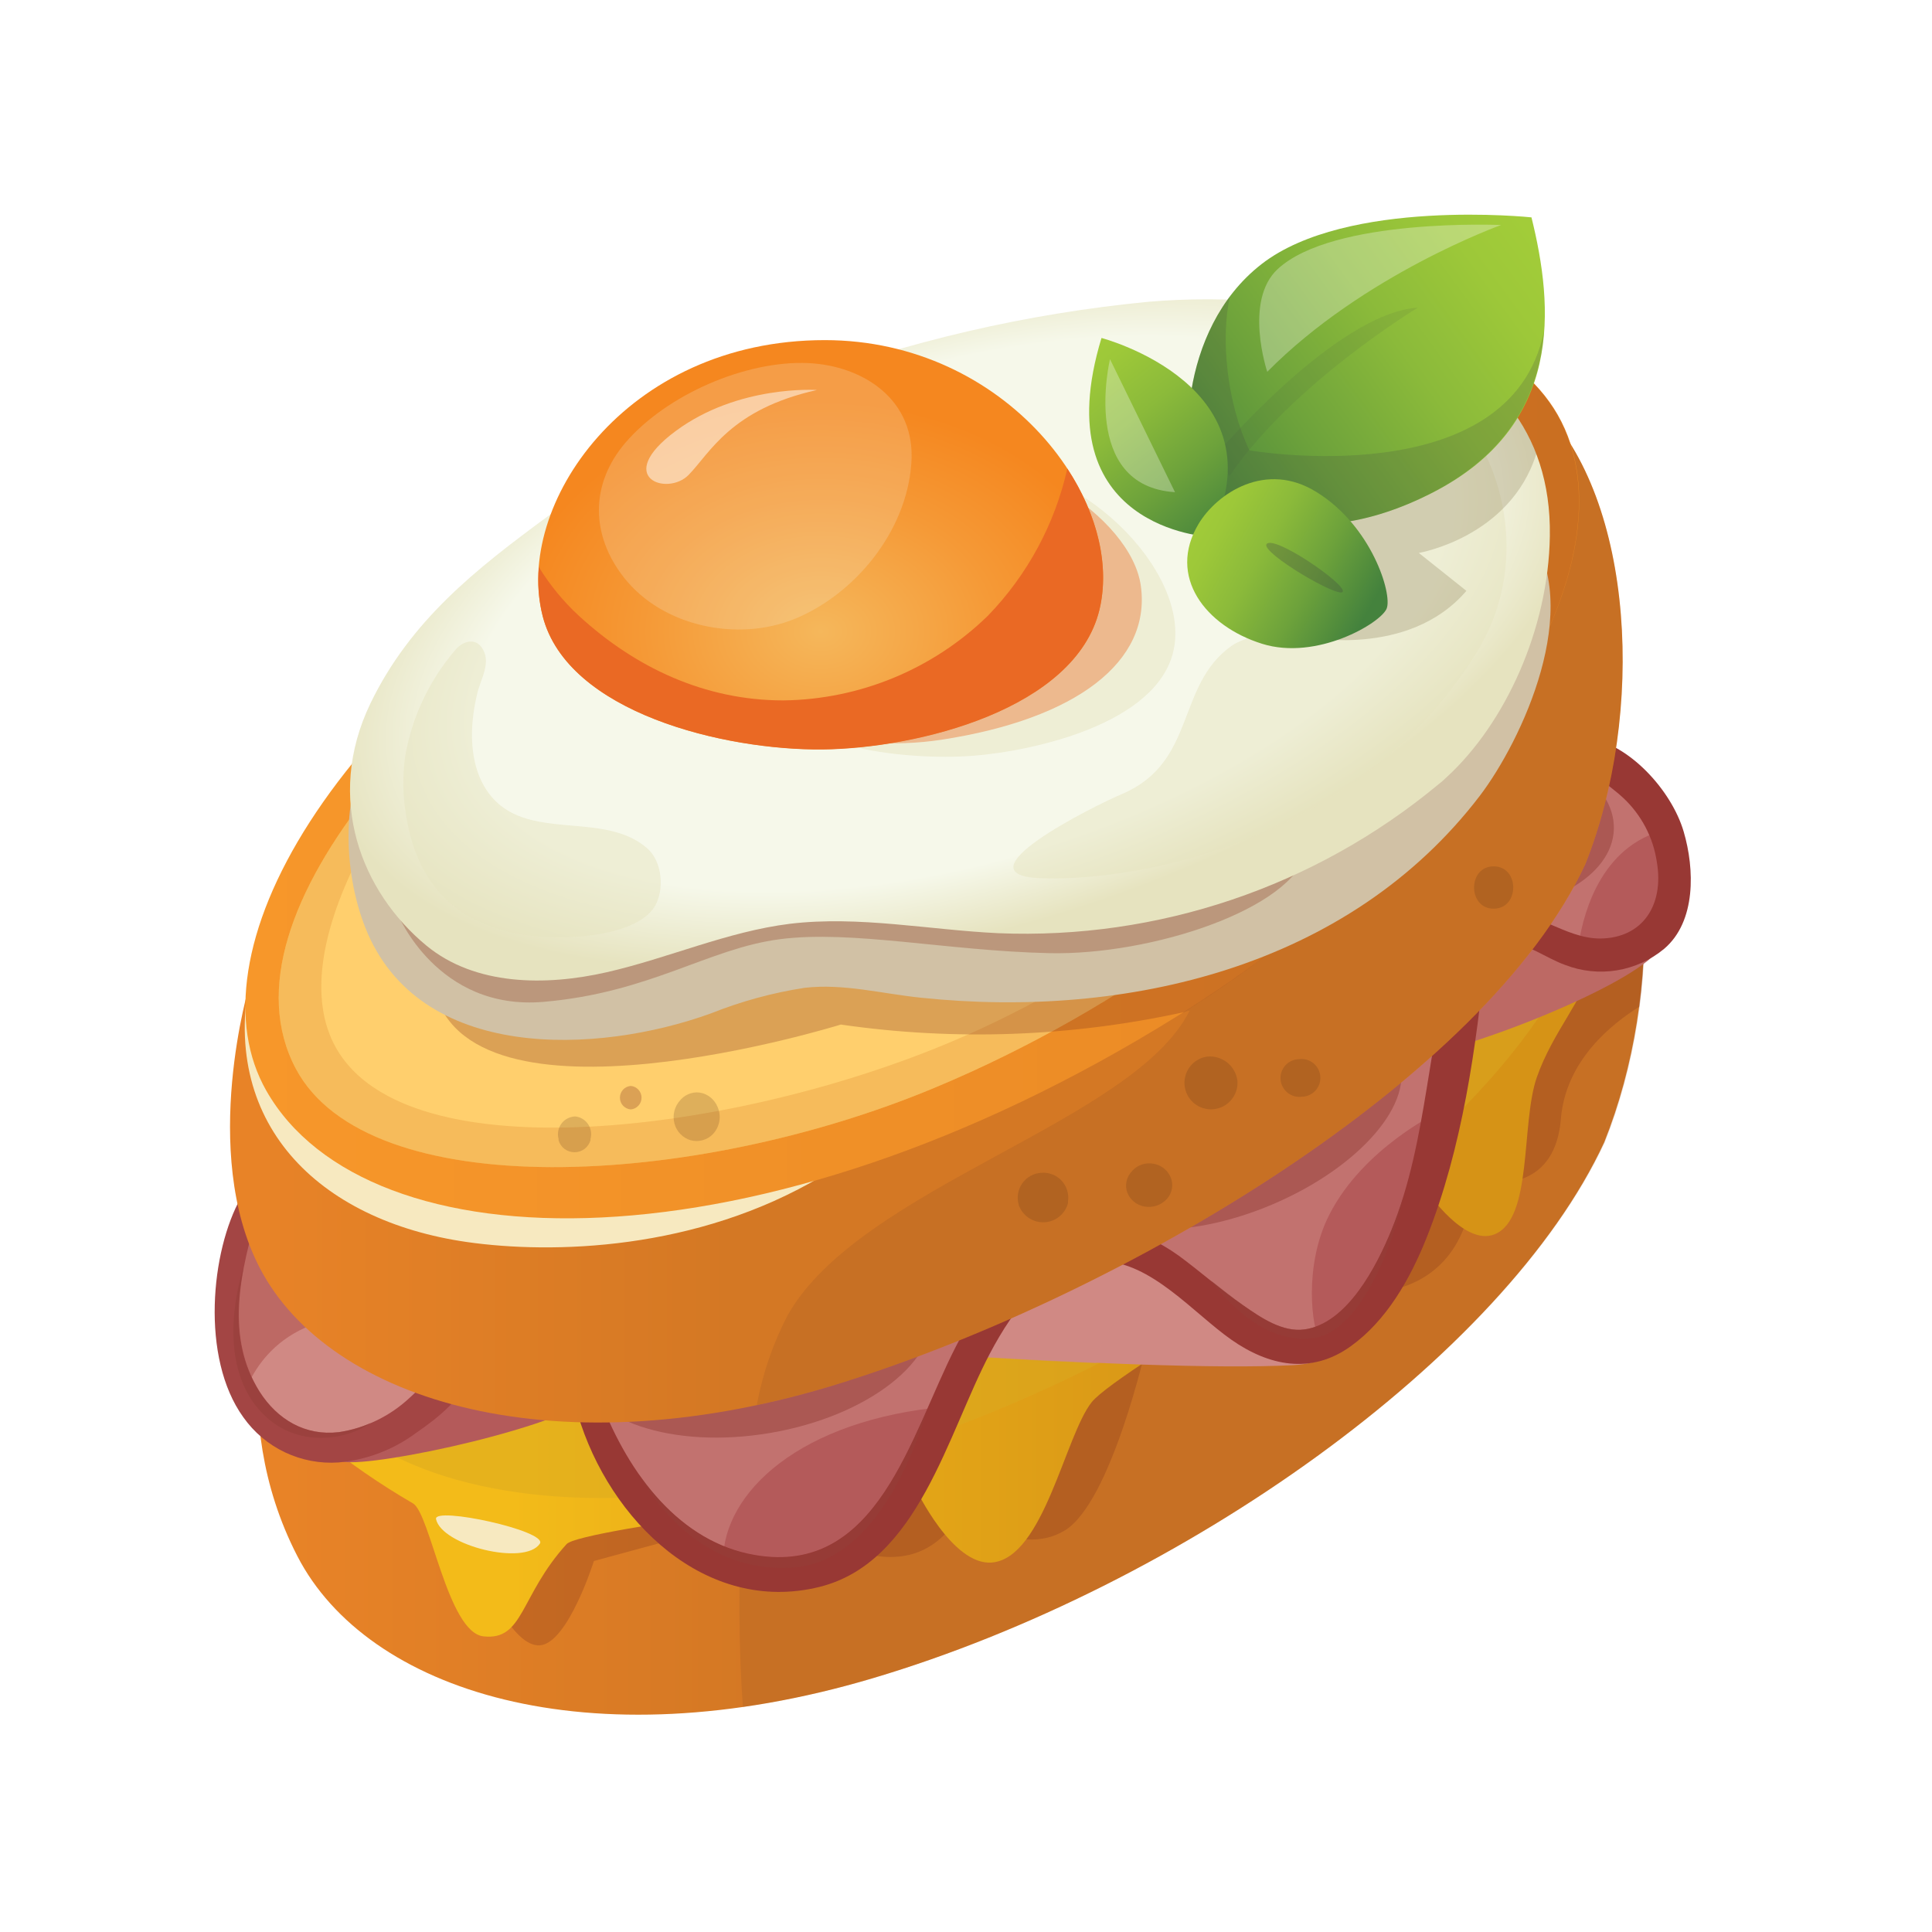 <svg width="45" height="45" viewBox="0 0 45 45" fill="none" xmlns="http://www.w3.org/2000/svg">
<g filter="url(#filter0_d_217_156)">
<path d="M6.421 29.627C6.421 29.627 5.192 32.889 6.928 36.249C8.547 39.386 13.69 41.061 20.326 39.09C27.529 36.95 35.052 31.598 37.365 26.608C38.76 23.123 38.684 18.369 36.479 16.163L6.421 29.627Z" fill="url(#paint0_linear_217_156)"/>
<g style="mix-blend-mode:multiply" opacity="0.2">
<path d="M37.379 26.608C38.773 23.123 38.697 18.369 36.492 16.163L18.525 24.207C19.174 24.013 19.584 23.864 19.584 23.864C24.204 24.515 27.717 23.539 27.717 23.539C26.416 26.141 20.037 27.638 18.347 30.63C17.152 32.744 17.125 37.291 17.303 39.758C18.325 39.609 19.334 39.385 20.324 39.09C27.529 36.95 35.055 31.598 37.379 26.608Z" fill="#934E22"/>
</g>
<g style="mix-blend-mode:multiply" opacity="0.3">
<path d="M11.27 36.741C11.27 36.741 11.924 38.377 12.579 38.323C13.233 38.269 13.833 36.359 13.833 36.359L18.25 35.159C18.25 35.159 21.032 37.612 22.396 35.213C22.396 35.213 23.705 36.303 24.795 35.651C25.885 34.998 26.704 31.34 26.704 31.34L30.577 29.985C30.577 29.985 34.062 31.021 34.339 27.477C34.339 27.477 36.194 28.021 36.356 26.058C36.469 24.703 37.53 23.855 38.186 23.446C38.415 21.703 38.31 19.904 37.811 18.412L28.129 23.541L11.27 36.741Z" fill="#87361C"/>
</g>
<path d="M7.432 33.503C8.118 34.065 8.85 34.571 9.618 35.016C10.021 35.244 10.427 38.025 11.262 38.114C12.203 38.218 12.104 37.169 13.198 35.964C13.531 35.6 21.331 34.677 21.331 34.677C21.331 34.677 22.181 36.475 23.104 36.394C24.309 36.29 24.804 33.443 25.428 32.659C26.051 31.875 33.247 27.754 33.247 27.754C33.247 27.754 34.11 29.038 34.815 28.748C35.706 28.382 35.421 26.167 35.795 25.094C36.169 24.021 36.916 23.245 37.083 22.46C37.249 21.676 7.432 33.503 7.432 33.503Z" fill="url(#paint1_linear_217_156)"/>
<g style="mix-blend-mode:multiply" opacity="0.5">
<path d="M6.928 31.879C5.143 28.752 7.377 22.985 15.669 18.15C26.427 11.875 34.995 13.538 36.85 16.861C38.475 19.775 37.129 24.929 28.108 30.364C18.281 36.286 9.267 35.978 6.928 31.879Z" fill="#DAA920"/>
</g>
<path d="M13.529 31.546C13.028 31.688 12.549 31.897 12.104 32.167C12.083 32.053 12.024 31.949 11.938 31.872C11.851 31.794 11.742 31.747 11.626 31.739C10.129 31.757 8.764 32.463 7.315 32.756C7.209 32.787 7.116 32.851 7.049 32.939C6.982 33.028 6.945 33.135 6.944 33.246C6.82 33.486 7.707 33.999 8.001 34.047C8.75 34.173 13.256 33.222 14.085 32.38C14.37 32.082 13.901 31.453 13.529 31.546Z" fill="#B45A5A"/>
<path d="M5.702 28.293C4.91 29.841 5.1 31.727 6.035 32.835C7.073 34.063 8.77 33.559 9.703 32.428C9.96 32.126 5.912 27.882 5.702 28.293Z" fill="#D08984"/>
<path d="M5.664 32.564C5.664 32.564 6.088 30.742 8.332 30.659C9.93 30.599 5.703 28.293 5.703 28.293C5.703 28.293 4.69 30.488 5.664 32.564Z" fill="#BD6964"/>
<path d="M10.658 31.615C10.216 31.809 9.897 32.245 9.534 32.564C9.078 32.988 8.505 33.265 7.889 33.358C7.114 33.449 6.462 33.067 6.045 32.411C5.271 31.174 5.54 29.7 6.082 28C6.117 27.886 5.673 27.787 5.612 27.894C4.914 29.125 4.665 31.623 5.668 33.011C5.916 33.362 6.25 33.644 6.638 33.828C7.027 34.012 7.456 34.093 7.885 34.063C8.538 34.005 9.163 33.768 9.689 33.377C10.208 33.021 10.81 32.543 11.024 31.911C11.105 31.668 10.834 31.532 10.658 31.615Z" fill="#A34544"/>
<path d="M38.783 21.033C38.589 20.611 37.22 19.233 36.812 19.215C35.596 19.161 31.812 24.805 32.106 24.78C33.861 24.631 37.786 23.059 38.568 22.203C38.714 22.05 38.813 21.858 38.851 21.65C38.889 21.442 38.865 21.228 38.783 21.033Z" fill="#BD6964"/>
<path d="M31.403 28.06C30.17 26.461 27.686 26.527 25.999 27.119C25.225 27.392 19.522 31.397 21.123 31.499C25.19 31.761 28.385 31.887 30.125 31.797C30.797 31.761 31.227 31.524 31.756 30.727C32.344 29.844 31.998 28.835 31.403 28.06Z" fill="#D08984"/>
<g style="mix-blend-mode:multiply" opacity="0.5">
<path d="M27.027 29.394L26.321 28.848C25.92 28.447 25.623 27.955 25.455 27.414C23.832 28.395 19.735 31.416 21.123 31.505C22.748 31.61 24.233 31.699 25.54 31.751C25.561 31.048 26.472 29.878 28.156 30.27C28.057 30.105 27.97 29.933 27.897 29.755C27.592 29.674 27.3 29.552 27.027 29.394Z" fill="#D08984"/>
</g>
<path d="M13.69 32.756C14.406 34.831 16.56 37.083 18.856 36.562C19.944 36.315 20.599 35.438 21.131 34.609C21.848 33.472 22.44 31.964 22.86 30.349C23.015 29.766 13.562 32.386 13.69 32.756Z" fill="#B45A5A"/>
<g style="mix-blend-mode:multiply" opacity="0.5">
<path d="M13.69 32.756C14.19 34.202 15.386 35.734 16.842 36.353C16.842 34.777 18.618 33.062 22.07 32.76C22.389 31.978 22.654 31.175 22.864 30.357C23.015 29.766 13.562 32.386 13.69 32.756Z" fill="#D08984"/>
</g>
<g style="mix-blend-mode:multiply" opacity="0.5">
<path d="M21.695 30.438C21.906 31.669 20.227 32.986 17.946 33.375C15.665 33.765 13.646 33.085 13.434 31.853C13.223 30.622 14.902 29.307 17.183 28.916C19.464 28.525 21.486 29.206 21.695 30.438Z" fill="#933E37"/>
</g>
<path d="M26.392 28.848C26.506 28.916 29.535 32.212 31.266 31C34.323 28.869 33.936 24.919 33.849 23.676C33.82 23.248 26.08 28.662 26.392 28.848Z" fill="#B45A5A"/>
<g style="mix-blend-mode:multiply" opacity="0.5">
<path d="M33.849 23.676C33.82 23.248 26.08 28.662 26.392 28.848C26.436 28.875 26.944 29.412 27.647 29.973H27.66L28.41 30.529C29.169 31.023 30.021 31.391 30.747 31.228C30.553 30.949 30.36 29.474 30.962 28.293C31.761 26.72 33.543 25.882 33.543 25.882L33.893 25.737C33.925 25.05 33.91 24.361 33.849 23.676Z" fill="#D08984"/>
</g>
<g style="mix-blend-mode:multiply" opacity="0.5">
<path d="M29.643 28.051C31.685 27.182 32.991 25.658 32.561 24.648C32.131 23.637 30.127 23.523 28.085 24.392C26.043 25.261 24.737 26.785 25.167 27.795C25.597 28.806 27.601 28.92 29.643 28.051Z" fill="#933E37"/>
</g>
<path d="M38.304 18.789C38.043 18.45 37.398 17.734 37.272 18.048C36.974 18.797 35.578 21.306 35.801 21.533C36.525 22.245 37.764 22.412 38.511 21.738C39.346 20.973 38.928 19.593 38.304 18.789Z" fill="#B45A5A"/>
<g style="mix-blend-mode:multiply" opacity="0.5">
<path d="M36.759 22.075C36.837 21.473 37.185 19.813 38.659 19.364C38.56 19.164 38.441 18.974 38.304 18.797C38.043 18.458 37.398 17.742 37.272 18.055C36.974 18.805 35.578 21.314 35.801 21.541C36.071 21.796 36.4 21.979 36.759 22.075Z" fill="#D08984"/>
</g>
<g style="mix-blend-mode:multiply" opacity="0.5">
<path d="M37.59 19.31C37.561 20.408 36.06 21.26 34.24 21.212C32.42 21.163 30.968 20.232 30.997 19.134C31.026 18.036 32.526 17.186 34.346 17.234C36.166 17.283 37.619 18.212 37.59 19.31Z" fill="#933E37"/>
</g>
<path d="M39.216 19.37C38.932 18.402 37.931 17.31 36.951 17.18C36.757 17.153 36.61 17.438 36.72 17.598C37.009 18.019 37.45 18.249 37.816 18.592C38.234 18.986 38.507 19.509 38.591 20.077C38.763 21.082 38.26 21.851 37.272 21.86C36.422 21.86 35.772 21.154 34.902 21.293C34.717 21.317 34.541 21.383 34.386 21.487C34.231 21.591 34.103 21.729 34.011 21.891C33.97 21.932 33.939 21.982 33.92 22.036C33.231 24.19 33.272 26.527 32.412 28.641C32.065 29.493 31.378 30.829 30.383 30.965C29.868 31.035 29.37 30.692 28.963 30.409C28.442 30.049 27.968 29.623 27.455 29.247C26.531 28.583 25.499 28.368 24.448 28.833C23.431 29.282 22.754 30.407 22.256 31.379C21.206 33.43 20.444 36.708 17.591 36.22C15.849 35.926 14.654 34.369 13.982 32.613C13.883 32.355 13.382 32.686 13.459 32.946C14.195 35.424 16.443 37.616 19.088 36.962C21.39 36.39 22.068 33.395 23.058 31.523C23.61 30.481 24.413 29.361 25.666 29.377C26.806 29.391 27.796 30.581 28.673 31.199C29.55 31.817 30.536 32.02 31.457 31.36C32.296 30.76 32.84 29.795 33.223 28.843C34.066 26.728 34.385 24.389 34.612 22.131C34.614 22.107 34.614 22.082 34.612 22.058C34.757 21.963 34.93 21.922 35.102 21.942C35.574 21.969 36.01 22.317 36.457 22.476C36.84 22.624 37.255 22.667 37.66 22.601C38.065 22.535 38.445 22.362 38.761 22.1C39.509 21.465 39.472 20.238 39.216 19.37Z" fill="#983834"/>
<path d="M5.817 22.913C5.817 22.913 4.643 26.817 6.049 29.53C7.674 32.663 13.03 34.28 19.631 32.2C26.232 30.12 34.604 25.119 36.926 20.127C38.318 16.642 38.088 11.654 35.88 9.448L5.817 22.913Z" fill="url(#paint2_linear_217_156)"/>
<g style="mix-blend-mode:multiply" opacity="0.2">
<path d="M18.349 30.63C18.005 31.288 17.763 31.994 17.628 32.725C18.274 32.587 18.94 32.412 19.627 32.2C26.227 30.12 34.6 25.119 36.922 20.127C38.314 16.642 38.084 11.654 35.876 9.448L30.067 12.051C30.842 13.087 31.422 13.842 31.422 13.842C31.422 13.842 9.496 18.787 10.076 22.952C10.657 27.117 19.576 23.864 19.576 23.864C24.196 24.515 27.709 23.539 27.709 23.539C26.417 26.141 20.039 27.638 18.349 30.63Z" fill="#934E22"/>
</g>
<path d="M5.858 22.58C5.056 26.139 7.407 28.432 10.88 28.93C12.844 29.21 16.217 29.139 19.146 27.394C19.607 27.121 5.947 22.187 5.858 22.58Z" fill="#F7E9C0"/>
<g style="mix-blend-mode:multiply" opacity="0.2">
<path d="M34.79 20.179C34.182 20.179 34.182 21.165 34.79 21.165C35.398 21.165 35.398 20.179 34.79 20.179Z" fill="#592F15"/>
</g>
<path d="M6.204 25.406C4.421 22.28 7.495 16.431 15.787 11.594C26.545 5.318 34.389 6.366 36.281 9.658C38.24 13.083 34.298 19.391 27.397 23.682C17.648 29.749 8.539 29.507 6.204 25.406Z" fill="url(#paint3_linear_217_156)"/>
<path d="M6.89 24.892C4.953 21.231 10.402 15.553 16.195 12.056C23.166 7.843 33.386 6.565 35.28 9.95C37.234 13.435 30.724 21.605 21.759 25.34C16.126 27.688 8.574 28.06 6.89 24.892Z" fill="#FFCF6D"/>
<path opacity="0.3" d="M35.28 9.95C34.118 7.886 29.878 7.556 25.155 8.569C29.552 7.886 33.382 8.534 34.337 10.455C35.967 13.733 29.444 21.184 22.186 24.253C17.168 26.383 9.5 27.373 7.827 24.408C6.526 22.1 9.101 17.842 12.542 14.601C8.382 17.924 5.377 22.027 6.89 24.892C8.574 28.064 16.126 27.688 21.759 25.34C30.724 21.605 37.234 13.439 35.28 9.95Z" fill="#E08C31"/>
<g style="mix-blend-mode:multiply" opacity="0.3">
<path d="M19.584 23.864C22.245 24.249 24.953 24.15 27.579 23.574C34.356 19.287 38.217 13.062 36.275 9.667C35.1 7.615 31.628 6.435 26.593 7.344C28.123 9.495 31.434 13.846 31.434 13.846C31.434 13.846 9.281 18.83 10.092 22.946C10.801 26.596 19.584 23.864 19.584 23.864Z" fill="#87361C"/>
</g>
<g style="mix-blend-mode:multiply" opacity="0.5">
<path d="M7.885 33.358C7.11 33.449 6.458 33.068 6.041 32.411C5.501 31.557 5.46 30.599 5.673 29.524C5.673 29.524 4.874 31.799 6.206 33.01C7.027 33.759 8.167 33.496 8.634 33.141C8.397 33.252 8.144 33.325 7.885 33.358Z" fill="#933E37"/>
</g>
<g style="mix-blend-mode:multiply" opacity="0.5">
<path d="M21.596 32.837C20.785 34.677 19.832 36.607 17.597 36.231C16.471 36.038 15.574 35.323 14.898 34.365C15.164 34.847 16.312 36.661 18.461 36.512C20.291 36.386 21.23 34.051 21.596 32.837Z" fill="#933E37"/>
</g>
<g style="mix-blend-mode:multiply" opacity="0.5">
<path d="M32.418 28.641C32.071 29.493 31.384 30.829 30.389 30.965C29.873 31.034 29.376 30.692 28.969 30.409C28.708 30.227 28.458 30.022 28.208 29.828C28.421 30.119 29.389 31.333 30.592 31.168C31.688 31.019 32.459 28.972 32.679 27.905C32.602 28.153 32.517 28.399 32.418 28.641Z" fill="#933E37"/>
</g>
<path d="M35.58 12.341C34.505 10.908 9.083 16.572 8.719 17.145C7.931 18.384 7.982 20.265 8.506 21.599C9.746 24.755 13.928 24.559 16.561 23.603C17.263 23.323 17.995 23.123 18.742 23.008C19.654 22.904 20.544 23.146 21.453 23.239C26.243 23.738 31.411 22.534 34.467 18.537C35.431 17.271 36.924 14.134 35.58 12.341Z" fill="#D1C1A5"/>
<g style="mix-blend-mode:multiply" opacity="0.3">
<path d="M9.26 21.283C9.26 21.283 10.177 23.55 12.662 23.335C15.146 23.121 16.495 22.092 18.171 21.875C19.845 21.659 22.059 22.147 24.436 22.201C26.814 22.255 30.106 21.175 30.439 19.825C30.772 18.475 9.26 21.283 9.26 21.283Z" fill="#87361C"/>
</g>
<path d="M33.7 18.098C35.055 16.853 36.066 14.661 36.099 12.483C36.173 7.477 30.271 6.73 26.76 7.028C23.924 7.301 21.137 7.947 18.471 8.949C16.429 9.708 14.503 10.747 12.747 12.035C11.089 13.255 9.56 14.452 8.626 16.388C7.56 18.609 8.421 20.778 9.932 22.025C11.064 22.958 12.704 22.972 14.137 22.644C15.57 22.317 16.931 21.7 18.397 21.517C20.006 21.324 21.631 21.659 23.252 21.736C26.974 21.889 30.622 20.657 33.491 18.28C33.56 18.228 33.632 18.164 33.7 18.098Z" fill="url(#paint4_radial_217_156)"/>
<g style="mix-blend-mode:multiply" opacity="0.5">
<path d="M17.595 15.861C18.143 17.41 21.052 17.722 22.659 17.604C24.047 17.496 26.959 16.87 27.335 15.145C27.734 13.313 25.172 10.691 22.514 10.709C19.514 10.722 16.962 14.074 17.595 15.861Z" fill="#E6E3BF"/>
</g>
<g style="mix-blend-mode:multiply" opacity="0.4">
<path d="M16.467 14.798C16.819 16.928 19.745 17.563 21.927 17.23C25.083 16.746 26.808 15.406 26.574 13.658C26.361 12.035 23.555 10.188 21.048 10.492C18.596 10.788 16.159 12.978 16.467 14.798Z" fill="#EA6924"/>
</g>
<path d="M25.606 14.208C25.042 16.51 21.394 17.428 19.158 17.453C16.873 17.478 13.231 16.603 12.642 14.355C11.968 11.795 14.547 7.922 19.21 7.922C23.437 7.922 26.233 11.642 25.606 14.208Z" fill="url(#paint5_radial_217_156)"/>
<path d="M24.86 10.916C24.57 12.206 23.93 13.391 23.011 14.341C21.734 15.586 20.029 16.292 18.246 16.314C16.42 16.314 14.799 15.552 13.481 14.341C13.121 14.008 12.808 13.627 12.551 13.209C12.517 13.594 12.548 13.983 12.642 14.359C13.223 16.603 16.873 17.478 19.158 17.457C21.394 17.432 25.042 16.514 25.606 14.212C25.854 13.191 25.567 11.989 24.86 10.916Z" fill="#EA6924"/>
<path opacity="0.2" d="M18.827 8.457C17.381 8.391 15.535 9.185 14.567 10.312C13.74 11.28 13.76 12.467 14.532 13.451C15.446 14.613 17.201 14.947 18.5 14.419C19.892 13.855 21.108 12.403 21.226 10.806C21.344 9.311 20.105 8.517 18.827 8.457Z" fill="#F6F8EA"/>
<path opacity="0.5" d="M19.028 9.084C19.028 9.084 17.198 8.956 15.736 10.041C14.274 11.125 15.543 11.57 16.04 11.061C16.538 10.552 17.016 9.532 19.028 9.084Z" fill="white"/>
<g style="mix-blend-mode:multiply" opacity="0.5">
<path d="M33.959 9.665C32.66 8.426 30.307 7.922 28.925 8.327C28.445 8.467 27.92 9.102 27.802 9.634C27.668 10.24 28.026 10.763 28.452 11.129C28.958 11.563 31.744 12.758 31.616 13.631C31.51 14.425 29.242 14.649 28.687 15.042C27.382 15.968 27.877 17.753 26.133 18.495C25.453 18.781 22.248 20.39 24.258 20.456C26.692 20.538 31.779 19.475 34.401 15.184C35.745 12.996 34.862 10.521 33.959 9.665Z" fill="#E6E3BF"/>
</g>
<g style="mix-blend-mode:multiply" opacity="0.5">
<path d="M15.074 19.759C14.242 19.031 12.915 19.403 11.976 18.959C11.095 18.545 10.793 17.455 11.124 16.119C11.206 15.801 11.463 15.391 11.206 15.062C11.045 14.856 10.766 14.938 10.598 15.147C9.995 15.853 9.593 16.708 9.436 17.623C9.373 18.084 9.382 18.55 9.461 19.008C9.682 20.375 10.394 21.312 11.734 21.678C12.797 21.968 14.776 21.881 15.249 21.115C15.483 20.724 15.427 20.065 15.074 19.759Z" fill="#E6E3BF"/>
</g>
<g style="mix-blend-mode:multiply" opacity="0.2">
<path d="M24.255 27.317C24.166 27.321 24.081 27.346 24.004 27.389C23.927 27.431 23.86 27.491 23.81 27.563C23.759 27.636 23.726 27.718 23.712 27.805C23.698 27.892 23.704 27.982 23.73 28.066C23.73 28.079 23.73 28.095 23.745 28.108C23.795 28.223 23.879 28.319 23.986 28.383C24.093 28.448 24.217 28.477 24.341 28.468C24.465 28.459 24.584 28.411 24.68 28.331C24.775 28.251 24.844 28.144 24.876 28.023C24.876 28.01 24.876 27.994 24.876 27.979C24.889 27.892 24.881 27.804 24.855 27.721C24.829 27.638 24.785 27.562 24.725 27.498C24.665 27.434 24.592 27.385 24.51 27.354C24.429 27.322 24.341 27.31 24.255 27.317Z" fill="#592F15"/>
</g>
<g style="mix-blend-mode:multiply" opacity="0.2">
<path d="M27.209 27.32C27.205 27.313 27.2 27.305 27.194 27.299C27.113 27.197 26.997 27.128 26.869 27.106C26.78 27.088 26.688 27.094 26.602 27.122C26.516 27.15 26.438 27.2 26.377 27.266L26.359 27.286C26.298 27.351 26.256 27.432 26.238 27.52C26.22 27.608 26.227 27.699 26.259 27.783C26.293 27.866 26.347 27.939 26.418 27.995C26.488 28.051 26.571 28.088 26.659 28.103C26.752 28.119 26.847 28.113 26.936 28.083C27.026 28.054 27.106 28.003 27.171 27.934C27.248 27.853 27.295 27.747 27.302 27.634C27.309 27.522 27.276 27.411 27.209 27.32Z" fill="#592F15"/>
</g>
<g style="mix-blend-mode:multiply" opacity="0.2">
<path d="M28.115 24.61C27.996 24.628 27.885 24.68 27.795 24.759C27.706 24.839 27.641 24.944 27.61 25.06C27.578 25.176 27.582 25.299 27.619 25.413C27.656 25.527 27.726 25.628 27.82 25.703C27.914 25.778 28.028 25.824 28.148 25.836C28.267 25.847 28.388 25.823 28.494 25.767C28.6 25.711 28.688 25.625 28.746 25.52C28.805 25.415 28.831 25.295 28.822 25.175C28.802 25.007 28.716 24.854 28.584 24.748C28.452 24.643 28.284 24.593 28.115 24.61Z" fill="#592F15"/>
</g>
<g style="mix-blend-mode:multiply" opacity="0.2">
<path d="M30.257 24.67C30.197 24.671 30.138 24.684 30.084 24.709C30.029 24.733 29.98 24.769 29.94 24.813C29.9 24.858 29.869 24.91 29.85 24.966C29.83 25.023 29.822 25.082 29.827 25.142C29.831 25.202 29.848 25.26 29.876 25.313C29.904 25.366 29.942 25.413 29.988 25.45C30.035 25.488 30.088 25.516 30.146 25.532C30.203 25.548 30.264 25.553 30.323 25.545C30.383 25.544 30.442 25.53 30.496 25.506C30.551 25.481 30.599 25.446 30.64 25.401C30.68 25.357 30.711 25.305 30.73 25.249C30.75 25.192 30.758 25.132 30.753 25.073C30.748 25.013 30.732 24.955 30.704 24.902C30.676 24.849 30.638 24.802 30.592 24.764C30.545 24.727 30.492 24.699 30.434 24.682C30.377 24.666 30.316 24.662 30.257 24.67Z" fill="#592F15"/>
</g>
<g style="mix-blend-mode:multiply" opacity="0.3">
<path d="M14.691 25.293C14.622 25.299 14.558 25.33 14.511 25.381C14.465 25.432 14.439 25.498 14.439 25.567C14.439 25.636 14.465 25.703 14.511 25.753C14.558 25.804 14.622 25.835 14.691 25.841C14.76 25.835 14.824 25.804 14.87 25.753C14.917 25.703 14.943 25.636 14.943 25.567C14.943 25.498 14.917 25.432 14.87 25.381C14.824 25.33 14.76 25.299 14.691 25.293Z" fill="#87361C"/>
</g>
<g style="mix-blend-mode:multiply" opacity="0.2">
<path d="M13.397 26.004C13.335 26.006 13.273 26.022 13.218 26.051C13.162 26.08 13.114 26.121 13.077 26.171C13.04 26.222 13.014 26.28 13.003 26.341C12.991 26.403 12.994 26.466 13.01 26.527V26.559C13.034 26.64 13.082 26.711 13.149 26.761C13.216 26.811 13.298 26.838 13.382 26.838C13.466 26.838 13.547 26.811 13.614 26.761C13.681 26.711 13.73 26.64 13.754 26.559V26.527C13.77 26.469 13.773 26.408 13.763 26.348C13.753 26.289 13.731 26.232 13.697 26.183C13.663 26.133 13.618 26.091 13.567 26.06C13.515 26.029 13.457 26.01 13.397 26.004Z" fill="#592F15"/>
</g>
<g style="mix-blend-mode:multiply" opacity="0.2">
<path d="M16.691 25.737C16.691 25.737 16.691 25.719 16.678 25.712C16.609 25.593 16.499 25.504 16.368 25.464C16.278 25.437 16.183 25.437 16.093 25.464C16.006 25.489 15.927 25.537 15.864 25.603L15.847 25.622C15.779 25.695 15.731 25.783 15.707 25.879C15.683 25.974 15.684 26.075 15.71 26.171C15.734 26.262 15.781 26.345 15.847 26.413C15.913 26.481 15.995 26.531 16.085 26.558C16.177 26.583 16.275 26.583 16.367 26.557C16.459 26.532 16.542 26.482 16.608 26.413C16.691 26.323 16.744 26.209 16.759 26.088C16.774 25.967 16.75 25.844 16.691 25.737Z" fill="#592F15"/>
</g>
<path d="M10.156 35.383C10.092 35.079 12.77 35.658 12.574 35.955C12.222 36.481 10.288 35.999 10.156 35.383Z" fill="#F7E9C0"/>
<g style="mix-blend-mode:multiply" opacity="0.2">
<path d="M35.783 10.573C35.524 9.9 35.101 9.301 34.554 8.831C32.482 9.111 28.816 11.348 28.816 11.348L30.398 14.833C30.398 14.833 32.805 15.342 34.155 13.762L33.047 12.879C33.047 12.879 35.171 12.519 35.783 10.573Z" fill="#5E4D1F"/>
</g>
<path d="M35.671 5.063C35.671 5.063 31.369 4.607 29.382 6.153C27.395 7.698 27.498 10.738 27.943 11.224C28.389 11.71 30.302 13.044 33.365 11.476C36.428 9.907 36.186 7.148 35.671 5.063Z" fill="url(#paint6_linear_217_156)"/>
<g style="mix-blend-mode:multiply" opacity="0.1">
<path d="M28.348 10.567C28.348 10.567 31.117 7.293 33.026 7.165C33.026 7.165 30.093 8.937 28.633 11.096L28.348 10.567Z" fill="#404641"/>
</g>
<g style="mix-blend-mode:multiply" opacity="0.2">
<path d="M33.355 11.476C35.206 10.523 35.853 9.133 35.961 7.719C35.187 11.543 29.101 10.49 29.101 10.49C28.58 9.398 28.425 7.891 28.648 6.904C27.434 8.523 27.561 10.808 27.943 11.224C28.388 11.708 30.301 13.044 33.355 11.476Z" fill="#404641"/>
</g>
<path d="M28.173 12.504C28.173 12.504 24.301 12.329 25.656 7.872C25.654 7.872 29.933 8.987 28.173 12.504Z" fill="url(#paint7_linear_217_156)"/>
<path d="M27.916 12.204C27.182 13.43 28.079 14.582 29.393 14.994C30.666 15.395 32.16 14.516 32.298 14.175C32.435 13.834 31.945 12.25 30.669 11.464C29.486 10.721 28.342 11.493 27.916 12.204Z" fill="url(#paint8_linear_217_156)"/>
<g style="mix-blend-mode:multiply" opacity="0.3">
<path d="M29.5 12.674C29.363 12.868 31.206 13.958 31.277 13.78C31.349 13.602 29.665 12.446 29.5 12.674Z" fill="#404641"/>
</g>
<g style="mix-blend-mode:overlay" opacity="0.3">
<path d="M25.854 8.366C25.854 8.366 25.145 11.321 27.368 11.464L25.854 8.366Z" fill="white"/>
</g>
<g style="mix-blend-mode:overlay" opacity="0.3">
<path d="M29.517 8.66C29.517 8.66 28.962 7.005 29.762 6.265C31.057 5.068 34.964 5.241 34.964 5.241C34.964 5.241 31.764 6.387 29.517 8.66Z" fill="white"/>
</g>
</g>
<defs>
<filter id="filter0_d_217_156" x="0" y="0" width="44.382" height="44.938" filterUnits="userSpaceOnUse" color-interpolation-filters="sRGB">
<feFlood flood-opacity="0" result="BackgroundImageFix"/>
<feColorMatrix in="SourceAlpha" type="matrix" values="0 0 0 0 0 0 0 0 0 0 0 0 0 0 0 0 0 0 127 0" result="hardAlpha"/>
<feOffset/>
<feGaussianBlur stdDeviation="2.5"/>
<feComposite in2="hardAlpha" operator="out"/>
<feColorMatrix type="matrix" values="0 0 0 0 0 0 0 0 0 0 0 0 0 0 0 0 0 0 0.25 0"/>
<feBlend mode="normal" in2="BackgroundImageFix" result="effect1_dropShadow_217_156"/>
<feBlend mode="normal" in="SourceGraphic" in2="effect1_dropShadow_217_156" result="shape"/>
</filter>
<linearGradient id="paint0_linear_217_156" x1="5.999" y1="28.05" x2="38.303" y2="28.05" gradientUnits="userSpaceOnUse">
<stop offset="0.02" stop-color="#E88327"/>
<stop offset="0.36" stop-color="#D47824"/>
</linearGradient>
<linearGradient id="paint1_linear_217_156" x1="7.432" y1="30.275" x2="37.075" y2="30.275" gradientUnits="userSpaceOnUse">
<stop offset="0.15" stop-color="#F3BB19"/>
<stop offset="0.73" stop-color="#D69316"/>
</linearGradient>
<linearGradient id="paint2_linear_217_156" x1="5.356" y1="21.291" x2="37.793" y2="21.291" gradientUnits="userSpaceOnUse">
<stop offset="0.02" stop-color="#E88327"/>
<stop offset="0.36" stop-color="#D47824"/>
</linearGradient>
<linearGradient id="paint3_linear_217_156" x1="5.71" y1="17.705" x2="36.776" y2="17.705" gradientUnits="userSpaceOnUse">
<stop stop-color="#F7972A"/>
<stop offset="1" stop-color="#E78724"/>
</linearGradient>
<radialGradient id="paint4_radial_217_156" cx="0" cy="0" r="1" gradientUnits="userSpaceOnUse" gradientTransform="translate(22.31 14.298) rotate(-16.331) scale(15.063 7.387)">
<stop stop-color="#F6F8EA"/>
<stop offset="0.78" stop-color="#F6F8EA"/>
<stop offset="1" stop-color="#E6E3BF"/>
</radialGradient>
<radialGradient id="paint5_radial_217_156" cx="0" cy="0" r="1" gradientUnits="userSpaceOnUse" gradientTransform="translate(19.115 14.708) scale(7.155 5.366)">
<stop stop-color="#F5B75B"/>
<stop offset="0.58" stop-color="#F59936"/>
<stop offset="1" stop-color="#F5871F"/>
</radialGradient>
<linearGradient id="paint6_linear_217_156" x1="36.083" y1="5.417" x2="27.445" y2="11.725" gradientUnits="userSpaceOnUse">
<stop stop-color="#A3CD39"/>
<stop offset="0.17" stop-color="#9DC839"/>
<stop offset="0.41" stop-color="#8BBA3A"/>
<stop offset="0.69" stop-color="#6DA23B"/>
<stop offset="1" stop-color="#44823D"/>
</linearGradient>
<linearGradient id="paint7_linear_217_156" x1="24.959" y1="7.783" x2="28.621" y2="12.461" gradientUnits="userSpaceOnUse">
<stop stop-color="#A3CD39"/>
<stop offset="0.17" stop-color="#9DC839"/>
<stop offset="0.41" stop-color="#8BBA3A"/>
<stop offset="0.69" stop-color="#6DA23B"/>
<stop offset="1" stop-color="#44823D"/>
</linearGradient>
<linearGradient id="paint8_linear_217_156" x1="27.342" y1="12.505" x2="31.531" y2="14.841" gradientUnits="userSpaceOnUse">
<stop stop-color="#A3CD39"/>
<stop offset="0.17" stop-color="#9DC839"/>
<stop offset="0.41" stop-color="#8BBA3A"/>
<stop offset="0.69" stop-color="#6DA23B"/>
<stop offset="1" stop-color="#44823D"/>
</linearGradient>
</defs>
</svg>
